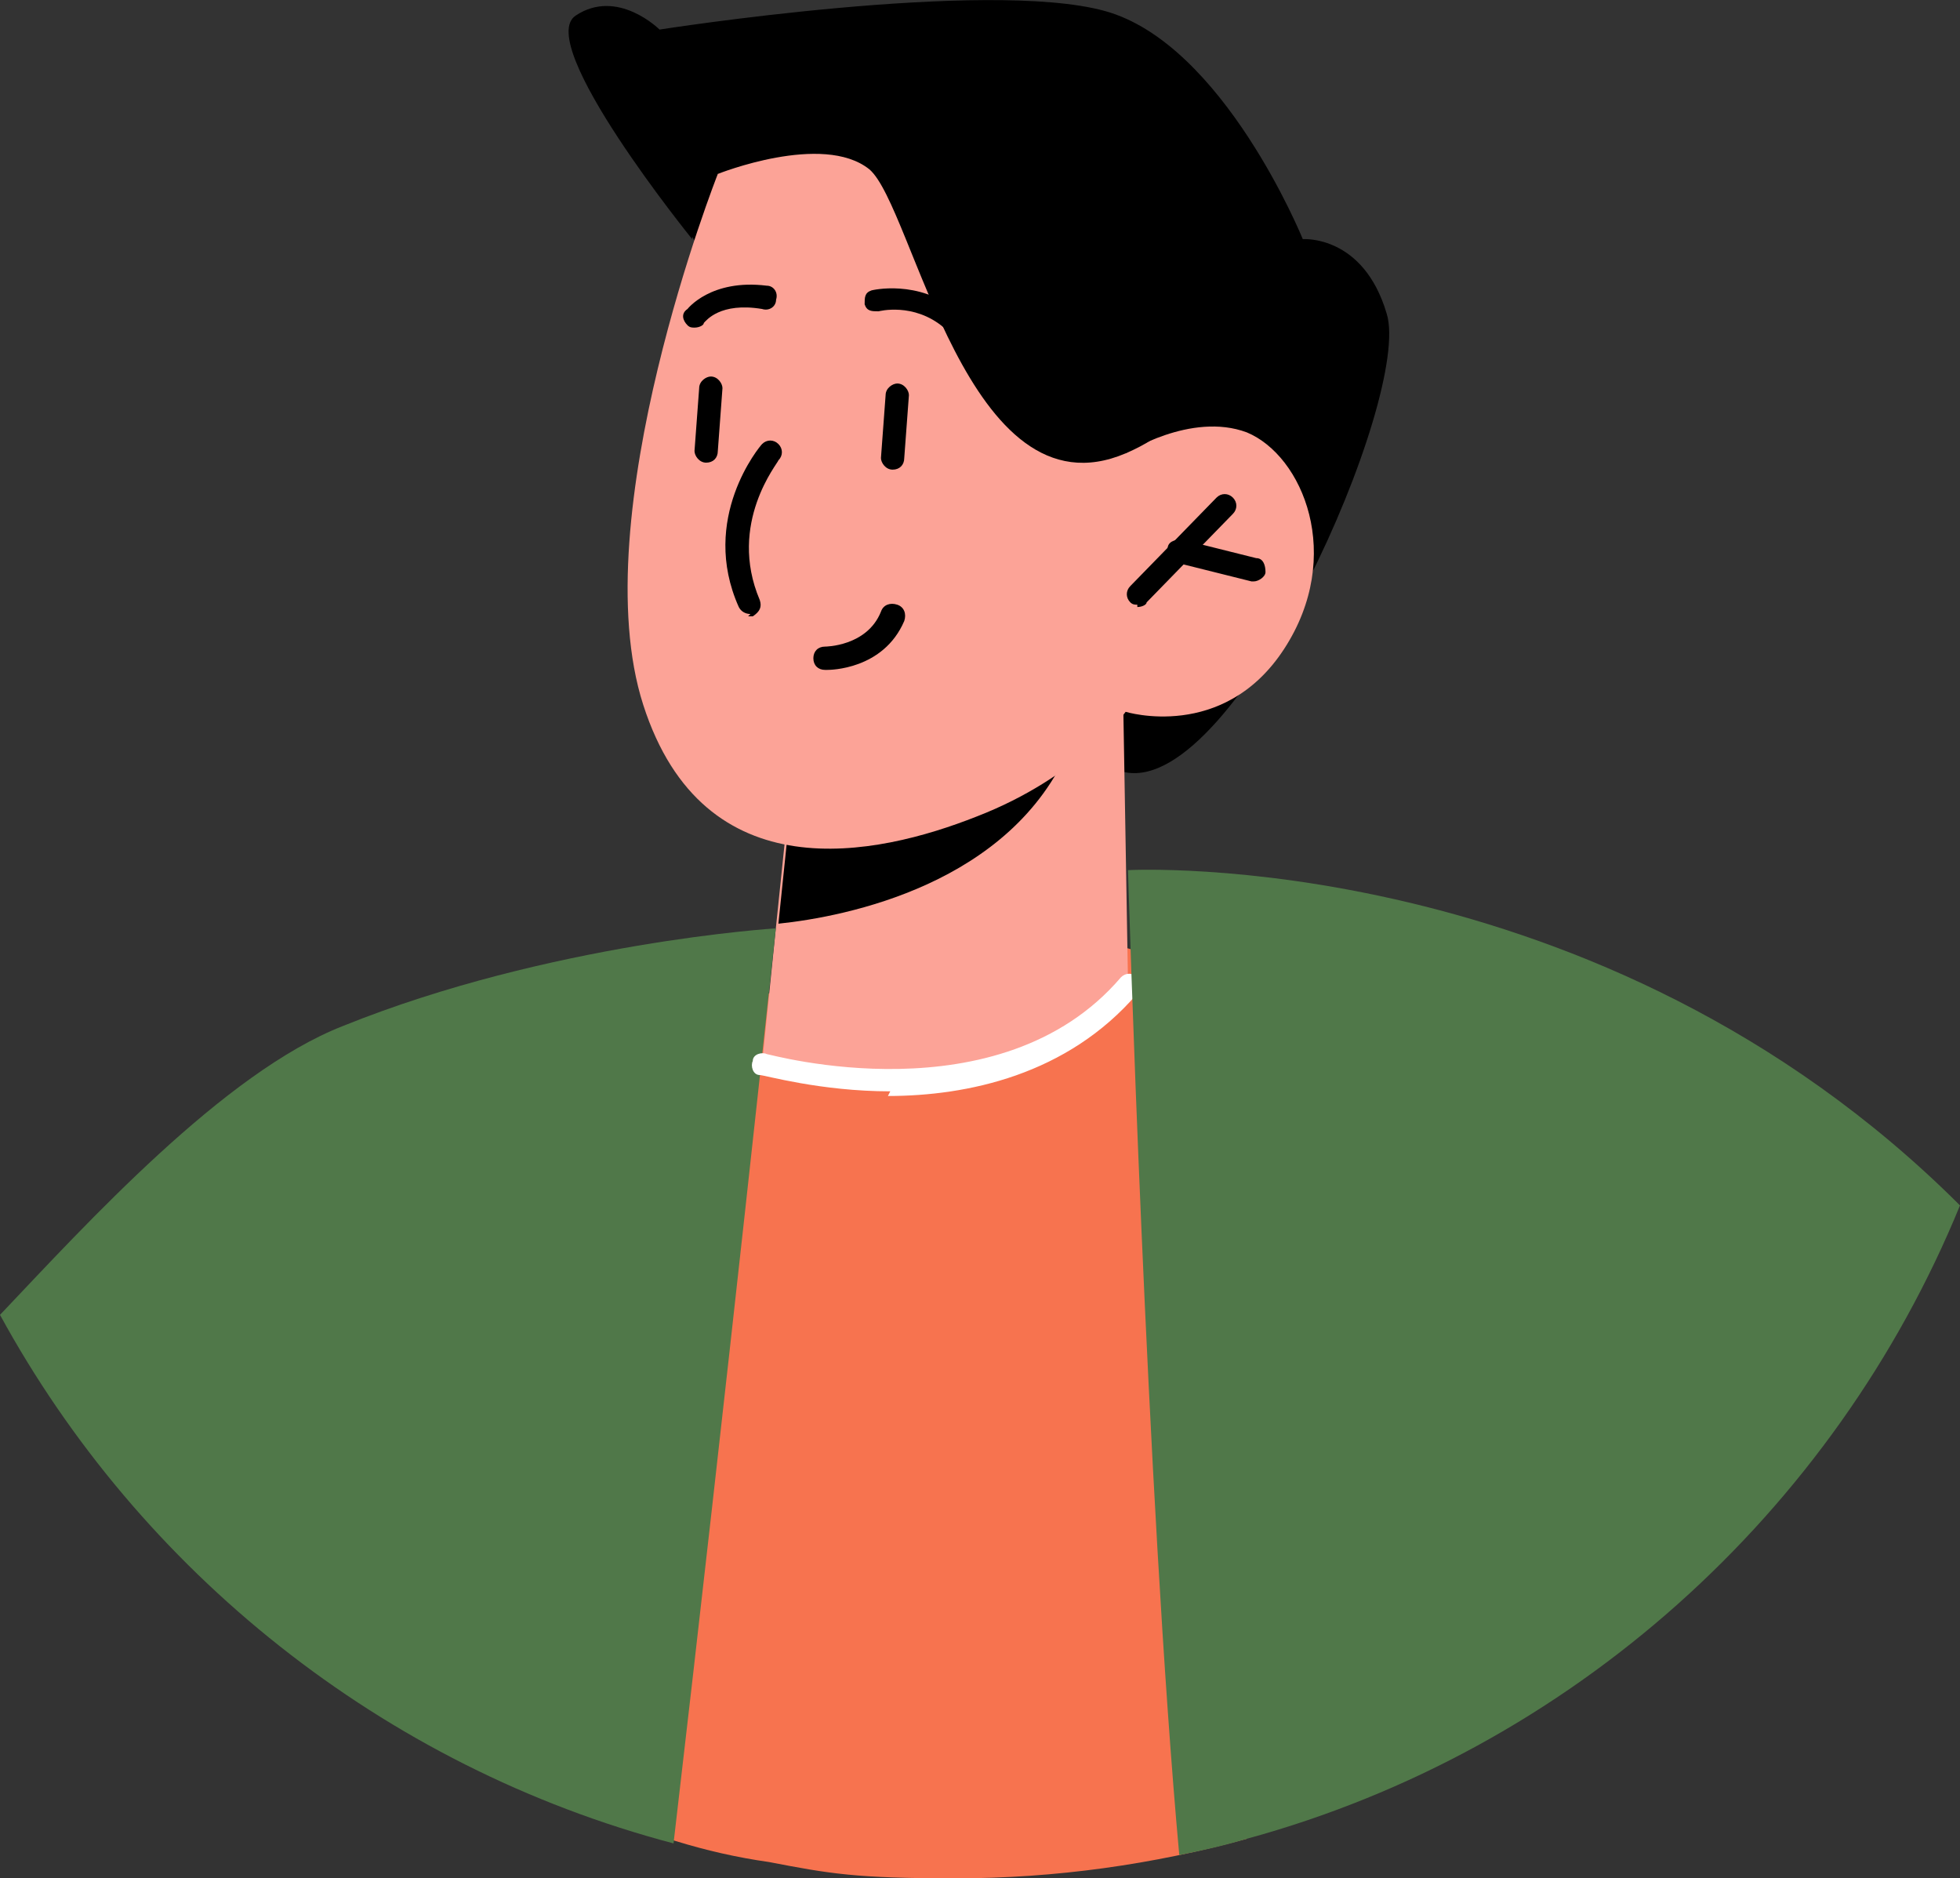 <svg width="263" height="252" viewBox="0 0 263 252" fill="none" xmlns="http://www.w3.org/2000/svg">
<rect x="0" y="0" width="263" height="252" fill="#333333" stroke="none"/>
<g clip-path="url(#clip0_69_10)">
<path d="M167.307 246.69C154.798 250.126 141.664 252 128.216 252C114.769 252 111.329 251.375 103.199 249.813C98.82 249.189 94.755 248.251 90.69 247.002C85.061 245.44 79.744 243.566 74.428 241.691L84.748 137.668L141.038 124.235L163.554 130.795L167.307 246.377V246.69Z" fill="#F7734F"/>
<path d="M92.879 32.082C92.879 32.082 71.614 5.842 77.243 2.093C82.871 -1.656 88.501 3.967 88.501 3.967C88.501 3.967 132.282 -2.905 148.231 1.468C164.18 5.842 174.812 32.082 174.812 32.082C174.812 32.082 182.943 31.457 186.07 42.078C189.51 53.012 166.056 106.429 151.045 103.618C136.034 100.806 92.879 31.77 92.879 31.77V32.082Z" fill="black"/>
<path d="M150.732 95.183L151.358 131.732C151.358 131.732 145.103 142.353 123.838 144.54C107.889 146.102 102.26 142.666 102.26 142.666L104.137 124.235L106.013 106.117L144.478 96.745L151.045 95.183H150.732Z" fill="#FCA397"/>
<path d="M144.478 96.745C144.478 97.682 144.165 98.932 143.54 100.181C135.722 118.612 113.518 122.985 104.449 123.923L106.326 105.804L144.791 96.433L144.478 96.745Z" fill="black"/>
<path d="M96.319 23.335C96.319 23.335 78.181 69.256 86.311 94.559C94.442 119.862 117.584 114.864 131.031 109.553C144.791 104.243 151.045 95.496 151.045 95.496C151.045 95.496 164.18 99.557 172.31 87.061C180.441 74.566 174.812 61.134 167.307 58.01C159.801 55.198 151.045 60.821 151.045 60.821L157.612 47.389C157.612 47.389 126.027 -18.524 96.319 23.335Z" fill="#FCA397"/>
<path d="M96.319 23.335C96.319 23.335 110.391 17.712 116.646 22.71C122.587 27.709 129.78 69.88 151.045 60.821C172.31 51.762 161.365 24.585 161.365 24.585C161.365 24.585 107.889 -21.336 96.319 23.335Z" fill="black"/>
<path d="M104.137 124.235C104.137 124.235 97.57 185.775 90.377 247.314C51.287 237.006 18.763 210.765 0 176.403C11.571 164.22 30.021 143.915 45.97 137.668C73.803 126.422 104.137 124.547 104.137 124.547V124.235Z" fill="#507849"/>
<path d="M119.46 146.414C110.078 146.414 102.573 144.228 101.948 144.228C101.009 144.228 100.697 142.978 101.009 142.353C101.009 141.416 102.26 141.104 102.886 141.416C103.199 141.416 134.158 150.163 150.42 131.107C151.045 130.483 151.983 130.483 152.609 131.107C153.234 131.732 153.234 132.669 152.609 133.294C143.227 144.228 129.78 147.039 119.147 147.039L119.46 146.414Z" fill="white"/>
<path d="M263 161.721C246.113 202.956 210.775 234.819 167.307 246.69C164.18 247.627 161.365 248.251 158.238 248.876C153.86 200.769 151.358 116.738 151.358 116.738C151.358 116.738 214.528 113.302 263 161.721Z" fill="#507849"/>
<path d="M152.609 81.126C152.296 81.126 151.983 81.126 151.671 80.814C151.045 80.189 151.045 79.252 151.671 78.627L163.241 66.756C163.867 66.132 164.805 66.132 165.43 66.756C166.056 67.381 166.056 68.318 165.43 68.943L153.86 80.814C153.86 81.126 153.234 81.439 152.609 81.439V81.126Z" fill="black"/>
<path d="M168.245 78.002H167.932L157.925 75.503C156.987 75.503 156.674 74.566 156.674 73.629C156.674 72.692 157.612 72.379 158.551 72.379L168.558 74.879C169.496 74.879 169.809 75.816 169.809 76.753C169.809 77.377 168.87 78.002 168.245 78.002Z" fill="black"/>
<path d="M93.191 43.952C92.879 43.952 92.566 43.952 92.253 43.64C91.628 43.015 91.315 42.078 92.253 41.453C92.253 41.453 95.38 37.392 102.886 38.329C103.824 38.329 104.449 39.267 104.137 40.204C104.137 41.141 103.199 41.766 102.26 41.453C96.631 40.516 94.755 43.015 94.442 43.328C94.442 43.64 93.817 43.952 93.191 43.952Z" fill="black"/>
<path d="M127.591 44.265C127.278 44.265 126.966 44.265 126.653 43.952C122.587 40.516 117.897 41.766 117.897 41.766C116.958 41.766 116.333 41.766 116.02 40.829C116.02 39.891 116.02 39.267 116.958 38.954C116.958 38.954 123.213 37.392 128.529 41.766C129.155 42.391 129.155 43.328 128.529 43.952C128.529 44.265 127.904 44.577 127.278 44.577L127.591 44.265Z" fill="black"/>
<path d="M94.755 62.071C93.817 62.071 93.191 61.133 93.191 60.509L93.817 52.074C93.817 51.137 94.755 50.513 95.38 50.513C96.319 50.513 96.944 51.45 96.944 52.074L96.319 60.509C96.319 61.446 95.693 62.071 94.755 62.071Z" fill="black"/>
<path d="M119.773 63.008C118.835 63.008 118.209 62.071 118.209 61.446L118.835 53.012C118.835 52.075 119.773 51.45 120.398 51.45C121.336 51.45 121.962 52.387 121.962 53.012L121.336 61.446C121.336 62.383 120.711 63.008 119.773 63.008Z" fill="black"/>
<path d="M100.697 82.376C100.071 82.376 99.446 82.063 99.133 81.439C93.817 69.568 101.948 59.884 102.26 59.572C102.886 58.947 103.824 58.947 104.449 59.572C105.075 60.196 105.075 61.133 104.449 61.758C104.449 62.071 97.57 70.193 101.948 80.501C102.26 81.439 101.948 82.063 101.01 82.688H100.384L100.697 82.376Z" fill="black"/>
<path d="M110.704 89.873C109.766 89.873 109.14 89.248 109.14 88.311C109.14 87.374 109.766 86.749 110.704 86.749C110.704 86.749 116.333 86.749 118.209 82.063C118.522 81.126 119.46 80.814 120.398 81.126C121.336 81.439 121.649 82.376 121.336 83.313C118.522 89.873 111.329 89.873 111.017 89.873H110.704Z" fill="black"/>
</g>
<defs>
<clipPath id="clip0_69_10">
<rect width="263" height="252" fill="white"/>
</clipPath>
</defs>
</svg>
